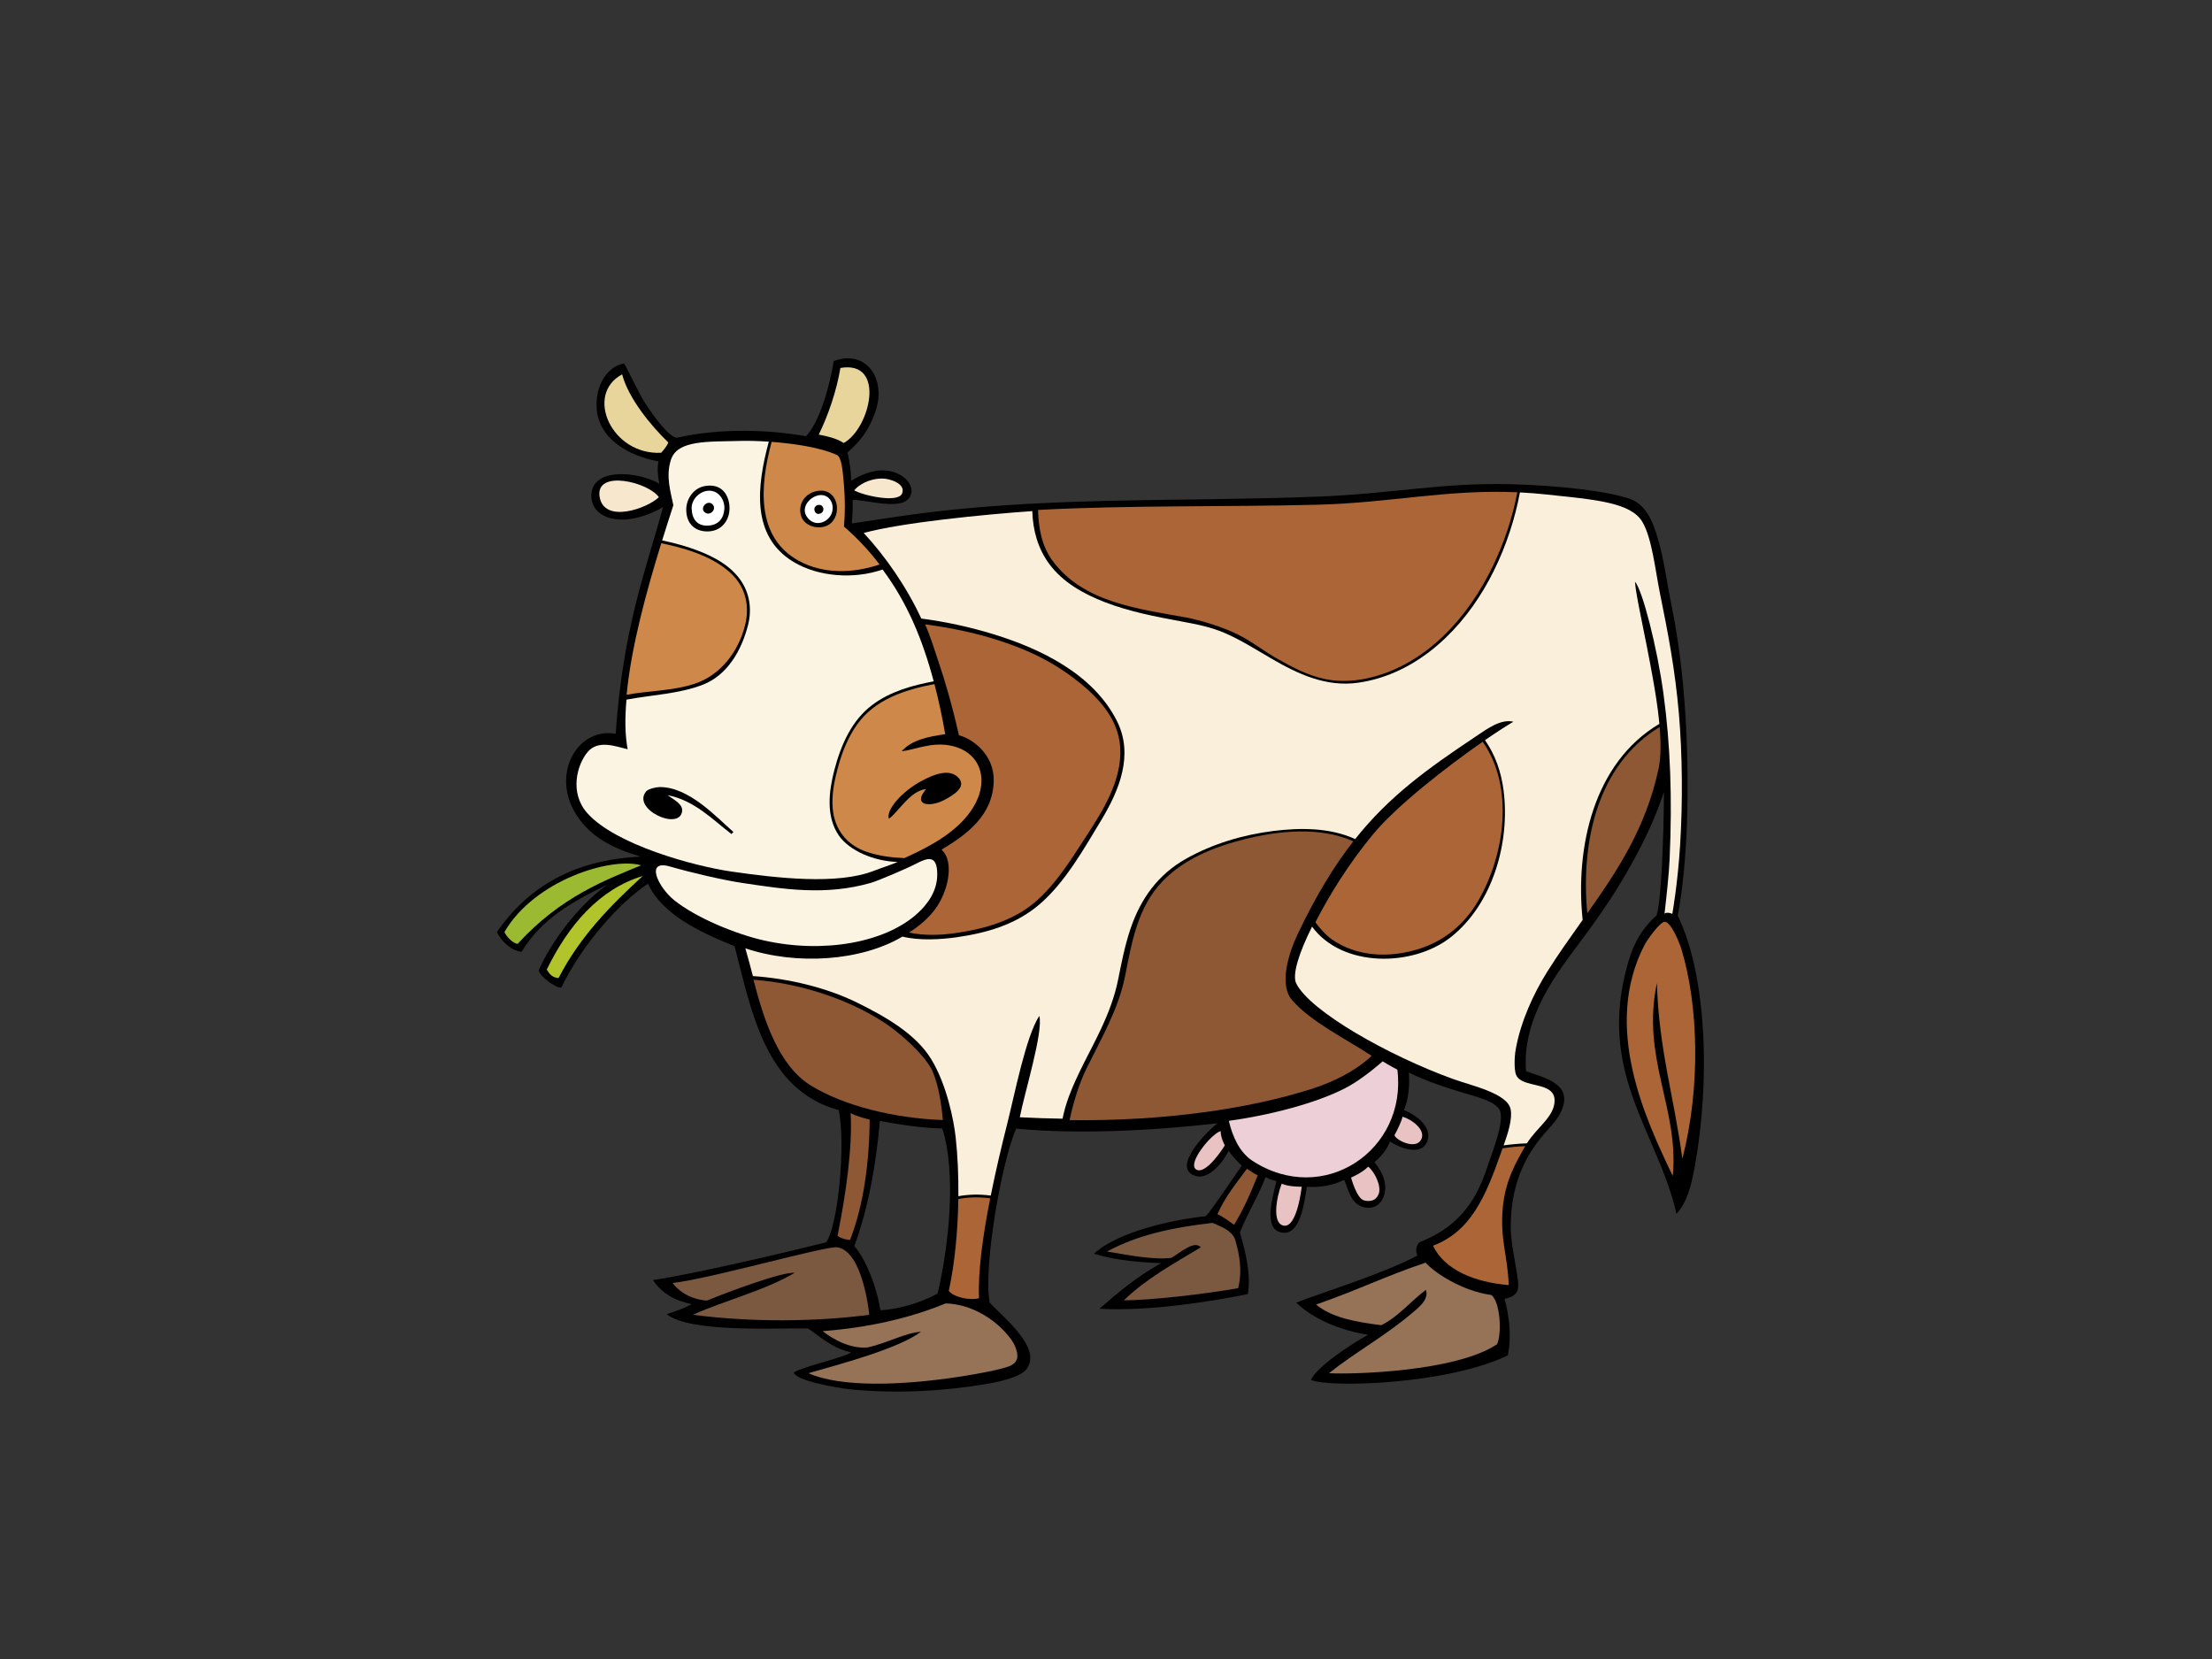 <?xml version="1.0" encoding="utf-8"?>
<!-- Generator: Adobe Illustrator 17.0.0, SVG Export Plug-In . SVG Version: 6.00 Build 0)  -->
<!DOCTYPE svg PUBLIC "-//W3C//DTD SVG 1.1//EN" "http://www.w3.org/Graphics/SVG/1.1/DTD/svg11.dtd">
<svg version="1.1" id="Layer_1" xmlns="http://www.w3.org/2000/svg" xmlns:xlink="http://www.w3.org/1999/xlink" x="0px" y="0px"
	 width="800px" height="600px" viewBox="0 0 800 600" enable-background="new 0 0 800 600" xml:space="preserve">
<rect x="0" y="0" width="800" height="600" fill="#333333" stroke="none"/>
<g>
	<path fill-rule="evenodd" clip-rule="evenodd" d="M606.326,438.992c-6.879-29.959-29.083-51.044-17.471-90.944
		c2.245-7.731,5.478-12.683,10.257-16.994c1.686-5.116,2.544-26.273,2.686-44.632c-3.745,11.18-8.343,20.218-13.75,29.611
		c-6.162,10.706-12.874,19.69-19.897,29.12c-8.433,11.337-17.54,25.658-16.245,42.243c6.216,2.352,17.288,4.401,12.789,14.392
		c-1.398,3.112-3.915,5.672-6.183,8.252c-7.27,8.298-12.336,19.21-12.118,34.343c0.069,4.784,1.307,10.379,1.953,14.558
		c0.976,6.274,2.03,9.509-4.218,10.821c1.515,5.295,2.703,13.193,1.19,20.441c-22.395,10.71-65.026,11.706-71.183,8.871
		c1.946-4.651,14.494-12.982,20.661-16.335c-9.981-1.559-19.836-5.652-25.988-11.616c7.88-3.19,31.613-10.453,43.839-17.053
		c-0.757-1.297-0.522-3.63,0.647-4.754c12.201-4.845,19.927-12.571,24.679-27.479c1.334-4.193,6.549-16.727,4.311-20.537
		c-1.706-2.903-7.244-4.35-12.007-5.751c-6.705-1.983-14.928-4.654-20.771-7.687c0.387,3.559,0.051,9.711-1.799,13.596
		c4.72,1.877,10.549,6.373,8.397,11.506c-2.15,5.126-9.569,2.36-13.413-0.108c-1.048,2.943-3.309,5.477-5.623,7.464
		c2.314,2.815,4.48,6.536,3.784,10.816c-0.632,3.87-3.677,6.6-7.79,5.412c-4.553-1.32-5.183-5.777-6.923-9.846
		c-4.245,2.064-8.546,2.815-13.504,2.512c-0.943,6.066-2.399,17.719-9.055,16.558c-6.955-1.214-3.244-12.916-1.944-18.647
		c-1.136-0.208-2.343-0.598-3.949-1.397c-2.404,6.509-6.624,13.227-9.271,20.013c2.164,7.374,4.053,15.31,2.884,22.27
		c-12.069,2.511-35.869,6.375-53.675,5.31c6.088-5.327,13.39-11.565,22.328-16.492c-7.111-0.248-16.387-0.955-24.334-3.4
		c9.006-8.259,29.452-12.433,40.503-13.587c1.959-1.995,12.955-18.263,12.955-18.263s-3.608-3.493-4.693-5.371
		c-2.483,4.8-7.477,10.504-12.008,9.087c-9.009-2.82,3.814-15.8,7.953-19.07c-23.69,2.801-51.663,4.047-72.802,1.943
		c-5.217,11.511-12.059,50.402-9.596,62.931c4.928,5.425,18.825,16.172,13.472,23.87c-1.904,2.742-8.401,4.521-14.859,5.601
		c-13.657,2.277-30.586,3.662-48.679,1.937c-4.926-0.468-20.732-3.281-20.722-6.206c3.892-2.235,18.188-5.344,20.676-7.193
		c-6.881-1.495-11.141-5.679-15.608-8.659c-12.277-0.216-42.502,1.598-51.103-5.143c3.434-1.229,5.239-1.631,9.077-3.655
		c-5.822-1.121-10.813-3.819-14.03-8.705c14.664-2.145,48.042-9.98,62.62-13.635c4.265-5.929,7.15-34.896,4.565-47.819
		c-26.919-7.324-31.67-36.591-37.685-59.294c-13.224-5.342-26.22-11.64-31.313-22.593c-10.59,7.058-23.816,22.055-31.347,37.562
		c-2.162,0.166-7.893-4.152-8.154-6.27c2.859-6.766,11.875-21.641,24.776-30.924c-12.282,5.925-23.66,12.127-30.977,24.255
		c-4.26-0.48-7.56-4.346-8.953-7.116c11.283-16.358,27.978-26.201,52.008-27.305c-10.042-2.962-18.943-7.285-24.072-16.519
		c-7.919-14.262,1.559-30.289,15.046-27.902c2.644-38.566,11.045-59.546,17.122-81.97c-15.001,8.485-26.684,3.888-25.89-4.899
		c0.874-9.579,17.053-7.919,24.536-3.604c-0.59-2.822-0.803-5.87-0.262-8.044c-10.231-1.849-21.959-7.844-22.421-19.704
		c-0.328-8.38,4.353-14.908,9.981-15.722c1.663,2.991,5.606,11.356,7.762,14.635c2.191,3.342,7.87,11.565,11.148,12.252
		c16.544-3.701,33.709-2.855,46.869-0.575c5.065-5.42,8.551-18.236,10.01-27.132c11.324-4.461,19.376,6.096,15.023,18.394
		c-2.46,6.95-5.768,10.886-10.013,14.587c0.761,3.701,1.195,6.421,1.305,10.23c2.832-1.631,7.293-4.027,12.299-3.699
		c5.974,0.39,10.992,5.007,9.143,9.141c-2.59,5.795-15.346,1.417-20.897,1.527c0.11,3.915-0.326,8.488-0.326,8.488
		s11.319-1.679,16.871-2.502c50.721-7.513,100.063-5.143,151.731-7.187c27.538-1.085,44.598-5.116,69.918-4.475
		c17.812,0.45,35.777,2.637,43.171,5.406c6.531,2.445,8.773,10.297,10.51,16.728c1.777,6.565,2.71,14.235,4.22,21.494
		c4.991,24.008,6.505,53.465,5.623,79.206c-0.382,11.293-1.608,24.564-3.337,33.22c10.426,21.181,12.008,59.823,5.948,91.847
		C611.641,428.68,610.069,435.099,606.326,438.992z M340.793,408.124c-7.222-0.125-16.125-1.464-22.586-2.756
		c-1.219,14.963-4.189,31.805-9.244,45.274c3.589,4.036,7.802,13.288,9.461,23.219c5.168-0.215,13.417-2.071,20.674-6.03
		C343.153,450.662,345.979,424.362,340.793,408.124z"/>
	<path fill-rule="evenodd" clip-rule="evenodd" fill="#AB6536" d="M608.448,419.096c-2.933-22.091-8.544-39.641-9.199-63.55
		c-5.772,27.048,8.091,45.413,5.728,69.759c-9.961-20.767-25.494-53.945-10.235-83.516c0.945-1.833,5.552-8.33,7.271-8.399
		c2.282-0.093,5.307,7.319,6.096,9.897C614.265,363.492,615.151,393.115,608.448,419.096z"/>
	<path fill-rule="evenodd" clip-rule="evenodd" fill="#AB6536" d="M380.625,202.758c11.121,15.17,31.119,17.432,48.3,20.556
		c5.413,0.987,13.366,3.515,18.328,5.947c5.613,2.752,9.344,5.939,14.776,9.019c5.41,3.065,11.092,6.056,17.237,7.319
		c5.594,1.148,11.292,0.747,16.811-0.649c20.169-5.104,35.06-21.983,43.803-40.147c4.005-8.328,7.136-17.432,8.874-26.764
		c-25.516-1.121-45.895,3.828-72.205,4.5c-33.32,0.852-68.08,0.12-101.125,1.89C375.594,190.895,376.709,197.408,380.625,202.758z"
		/>
	<path fill-rule="evenodd" clip-rule="evenodd" fill="#8D5833" d="M574.065,330.312c10.964-15.523,21.264-30.973,25.815-52.456
		c0.871-4.112,0.811-9.508,0.363-14.925C577.564,276.641,571.672,304.793,574.065,330.312z"/>
	<path fill-rule="evenodd" clip-rule="evenodd" fill="#8D5833" d="M467.254,361.642c-4.642-5.401-1.388-16.519,2.073-23.802
		c6.62-13.949,13.171-24.669,20.135-33.553c-11.985-5.412-27.018-3.86-39.366-0.771c-10.696,2.674-21.76,7.033-29.591,15.155
		c-9.094,9.43-11.153,22.018-13.624,34.432c-2.363,11.856-8.593,22.455-13.868,33.188c-2.893,5.883-4.877,12.7-6.194,18.826
		c34.421,0.404,64.833-4.108,87.172-11.175c8.265-2.61,16.09-6.495,22.089-12.079C487.215,375.967,474.112,369.62,467.254,361.642z"
		/>
	<path fill-rule="evenodd" clip-rule="evenodd" fill="#AB6536" d="M328.784,337.266c5.281,1.161,11.009,0.977,16.171,0.282
		c9.444-1.27,19.462-3.863,27.229-9.584c8.578-6.306,14.842-16.578,20.58-25.39c6.159-9.467,13.065-20.367,12.382-32.199
		c-0.637-11.023-8.83-19.151-17.335-25.511c-8.318-6.22-17.136-10.235-26.997-13.374c-8.774-2.796-16.997-4.438-26.255-5.697
		c2.088,4.629,3.112,8.436,4.789,13.313c2.1,6.096,4.982,15.723,7.46,26.81c5.133,1.322,12.727,7.084,12.583,16.395
		c-0.188,12.581-9.772,19.516-18.872,24.973c4.959,4.578,2.171,15.623-2.384,21.635
		C335.729,332.089,332.531,334.882,328.784,337.266z"/>
	<path fill-rule="evenodd" clip-rule="evenodd" fill="#8D5833" d="M319.819,369.845c-13.434-8.81-31.168-14.338-47.322-15.511
		c3.851,14.916,9.241,31.274,20.908,38.36c11.809,7.18,29.64,11.729,47.59,12.382c-0.473-5.459-1.54-12.681-3.763-17.707
		C335.009,382.344,326.561,374.271,319.819,369.845z"/>
	<path fill-rule="evenodd" clip-rule="evenodd" fill="#AB6536" d="M358.128,433.393c-3.885-0.519-7.794-0.477-11.533,0.243
		c-0.172,11.655-1.325,23.465-3.449,33.215c1.623,2.243,7.479,3.581,10.936,2.664C353.631,459.913,355.511,446.62,358.128,433.393z"
		/>
	<path fill-rule="evenodd" clip-rule="evenodd" fill="#AB6536" d="M543.494,436.855c0.903-9.91,4.799-16.477,8.125-22.343
		c-2.746,0.105-5.484,0.38-8.196,0.79c-0.206,0.576-0.404,1.117-0.578,1.613c-5.672,16.206-11.026,28.46-24.59,33.626
		c4.177,8.664,14.794,13.161,27.391,14.238C545.309,454.285,542.457,448.245,543.494,436.855z"/>
	<path fill-rule="evenodd" clip-rule="evenodd" fill="#FAEFDA" d="M607.197,258.154c-1.357-15.876-3.968-29.408-6.857-43.606
		c-1.685-8.294-2.85-19.812-6.331-25.765c-4.225-7.224-17.65-8.096-34.735-9.946c-3.285-0.357-6.465-0.597-9.576-0.751
		c-0.44,2.394-0.964,4.764-1.569,7.099c-4.957,19.161-15.16,38.206-31.058,50.457c-7.589,5.844-16.35,9.922-25.876,11.27
		c-11.64,1.65-21.821-3.146-31.631-8.877c-5.366-3.129-10.659-6.487-16.363-8.991c-5.177-2.272-10.453-3.28-15.969-4.299
		c-9.317-1.721-18.747-3.532-27.613-6.952c-7.66-2.957-15.254-7.158-20.201-13.912c-4.149-5.659-5.878-12.259-6.074-19.038
		c-17.362,1.222-47.246,4.144-60.978,7.919c7.628,8.164,15.559,19.513,20.82,30.941c8.686,1.143,17.269,2.989,25.514,5.489
		c17.43,5.281,36.652,14.475,45.245,31.555c6.174,12.277,0.847,25.107-5.726,35.983c-6.248,10.338-13.014,22.419-22.294,30.361
		c-8.556,7.319-18.972,10.306-29.971,11.89c-5.807,0.833-13.68,1.249-19.569-0.252c-14.953,8.877-38.29,10.461-56.829,4.237
		c0.92,3.141,1.878,6.724,2.74,10.046c12.789,0.867,26.706,4.145,37.991,9.746c9.79,4.86,20.869,11.09,26.499,20.309
		c5.63,9.219,8.172,22.167,8.838,28.191c0.734,6.654,1.058,13.971,0.984,21.372c3.809-0.705,7.773-0.754,11.714-0.232
		c1.838-9.166,4.002-18.255,5.966-26.023c2.686-10.607,6.688-31.381,11.584-38.967c1.565,5.648-5.454,28.179-7.048,36.664
		c5.195,0.276,10.357,0.445,15.461,0.524c0.551-2.742,1.332-5.457,2.33-8.133c3.148-8.421,7.743-16.159,11.55-24.284
		c2.705-5.763,4.981-11.682,6.23-17.944c1.222-6.14,2.44-12.328,4.443-18.27c3.675-10.898,9.936-19.655,20.064-25.361
		c9.638-5.432,20.636-8.702,31.591-10.067c9.778-1.217,20.482-1.253,29.621,2.923c12.358-15.516,26.057-25.394,43.8-37.222
		c3.642-2.428,8.791-6.347,13.417-5.212c-2.558,1.5-6.144,3.819-10.267,6.666c3.779,5.342,5.892,11.709,6.722,18.172
		c2.402,18.691-3.851,40.987-19.033,53.039c-13.655,10.837-39.254,11.197-50.226-3.768c-4.865,9.691-7.221,17.483-5.75,20.497
		c4.965,10.144,33.624,26.235,56.613,34.558c6.896,2.5,19.777,5.209,20.945,10.984c0.727,3.588-1.063,8.975-2.533,13.078
		c2.79-0.397,5.606-0.654,8.423-0.742c3.761-5.966,9.958-9.621,10.013-15.452c0.069-7.194-11.888-4.291-13.93-9.331
		c-0.676-1.668-0.698-6.01-0.122-9.234c1.799-10.04,6.407-20.093,11.417-28.088c3.91-6.247,8.321-12.392,12.781-18.7
		c-2.749-26.314,4.013-56.838,27.694-70.877c0.019-0.014,0.044-0.014,0.068-0.025c-0.576-6.181-1.623-12.277-2.36-16.417
		c-3.028-16.982-6.162-29.856-6.48-35.021c2.696,3.003,7.998,23.597,10.296,40.453c2.544,18.69,3.216,37.842,2.245,59.803
		c-0.242,5.477-1.084,13.092-1.841,19.797c1.035-0.735,2.812,0.108,2.812,0.108s1.929-10.639,2.816-24.881
		C608.61,289.861,608.458,272.886,607.197,258.154z"/>
	<path fill-rule="evenodd" clip-rule="evenodd" fill="#AB6536" d="M496.549,301.766c-8.784,10.636-15.709,21.829-20.813,31.768
		c1.481,2.118,3.817,4.708,5.944,6.193c8.95,6.24,20.343,6.757,30.715,3.713c9.762-2.862,17.269-9.077,22.311-17.792
		c9.483-16.392,13.06-41.027,1.528-57.382C523.147,277.361,505.081,291.432,496.549,301.766z"/>
	<path fill-rule="evenodd" clip-rule="evenodd" fill="#967256" d="M541.429,486.163c-14.887,10.007-52.797,10.965-60.785,10.478
		c9.276-7.425,20.361-13.505,29.842-21.584c2.049-1.748,6.527-4.964,5.192-8.546c-5.408,4.005-10.02,9.809-16.117,12.767
		c-9.292-1.175-17.888-2.717-23.584-7.466c14.711-5.084,25.763-10.57,39.629-15.15c3.212,3.684,13.269,10.279,23.785,11.699
		C542.554,470.887,543.265,482.092,541.429,486.163z"/>
	<path fill-rule="evenodd" clip-rule="evenodd" fill="#E9C3C3" d="M513.947,412.206c-1.985,3.638-8.923,0.272-9.626-1.625
		c0.931-1.685,2.487-4.761,2.921-6.707C510.307,404.704,515.93,408.566,513.947,412.206z"/>
	<path fill-rule="evenodd" clip-rule="evenodd" fill="#EDD0D7" d="M444.425,405.368c18.524-2.587,35.039-7.731,43.722-12.708
		c5.665-3.246,11.905-8.811,11.905-8.811s2.742,1.704,5.324,2.996c3.648,29.146-26.742,49.69-52.422,32.972
		C448.233,416.741,445.696,410.884,444.425,405.368z"/>
	<path fill-rule="evenodd" clip-rule="evenodd" fill="#E9C3C3" d="M488.632,425.882c0,0,4.183-1.789,6.167-3.941
		c2.063,1.451,4.948,6.825,3.822,9.863c-0.555,1.503-1.983,3.121-5.229,2.363C490.634,433.523,488.632,425.882,488.632,425.882z"/>
	<path fill-rule="evenodd" clip-rule="evenodd" fill="#E9C3C3" d="M470.783,429.188c0,0-1.625,15.146-6.598,14.066
		c-4.199-0.915-2.556-10.154-0.649-15.148C466.24,429.3,470.783,429.188,470.783,429.188z"/>
	<path fill-rule="evenodd" clip-rule="evenodd" fill="#8D5833" d="M446.328,442.973c-1.834-1.302-3.812-2.825-6.017-3.853
		c2.668-6.172,6.997-11.447,10.673-16.421c1.084,0.756,2.705,1.839,3.888,2.353C452.418,431.378,449.579,437.638,446.328,442.973z"
		/>
	<path fill-rule="evenodd" clip-rule="evenodd" fill="#7B5840" d="M446.626,448.061c1.674,5.478,2.739,11.564,1.173,17.834
		c-13.417,2.335-32.213,4.38-41.342,4.38c8.172-7.925,18.258-13.386,27.846-19.171c-2.438-2.585-7.001,1.672-10.652,3.807
		c-6.21,0.872-16.356-1.099-23.283-2.286c11.259-6.084,23.739-8.669,38.121-10.36C442.014,443.712,445.267,445.039,446.626,448.061z
		"/>
	<path fill-rule="evenodd" clip-rule="evenodd" fill="#E9C3C3" d="M442.979,414.259c0,0-6.595,10.698-10.259,8.764
		c-3.662-1.941,5.278-12.928,8.744-13.956C441.464,411.55,442.979,414.259,442.979,414.259z"/>
	<path fill-rule="evenodd" clip-rule="evenodd" fill="#967256" d="M292.354,496.643c12.164-3.469,32.676-8.936,40.718-14.991
		c-5.459,0.331-11.724,3.9-19.075,5.635c-6.323,0.73-12.884-2.986-16.475-5.863c16.358-1.248,31.443-4.641,44.486-10.034
		c13.907,0.46,23.334,11.418,24.987,15.229c1.658,3.806,1.161,5.954-1.488,7.276c-2.646,1.325-13.062,3.198-19.226,4.123
		C326.565,500.971,304.502,501.95,292.354,496.643z"/>
	<path fill-rule="evenodd" clip-rule="evenodd" fill="#CD884A" d="M269.429,226.283c1.777-6.957,0.328-13.846-4.996-18.85
		c-5.503-5.175-12.972-7.949-20.172-9.794c-1.689-0.431-3.39-0.82-5.101-1.177c-5.351,17.303-10.909,37.596-12.531,54.807
		c8.157-1.496,16.661-1.374,24.532-3.958C260.579,244.22,267.023,235.728,269.429,226.283z"/>
	<path fill-rule="evenodd" clip-rule="evenodd" fill="#FBF4E3" d="M303.368,302.15c-4.752-6.923-3.594-16.144-1.574-23.804
		c2.348-8.886,6.172-17.799,13.748-23.452c6.443-4.808,14.309-6.999,22.147-8.482c-4.172-15.601-9.672-28.569-18.485-40.442
		c-10.245,3.582-23.232,2.705-32.274-2.781c-15.466-9.378-13.149-27.535-8.887-43.455c-3.978-0.27-7.532-0.34-9.991-0.274
		c-12.022,0.331-23.085-0.416-25.411,6.86c-1.91,5.975-0.13,11.317,0.888,16.402c-1.282,3.959-2.659,8.243-4.054,12.737
		c3.44,0.698,6.837,1.577,10.154,2.696c6.328,2.134,13.033,5.177,17.334,10.494c4.044,4.991,5.148,11.256,3.569,17.45
		c-2.294,8.986-7.337,17.973-16.218,21.487c-8.536,3.376-18.752,3.74-27.739,5.446c-0.59,6.876-0.563,12.51,0.423,17.944
		c-4.324-1.016-10.681-3.559-14.495,1.02c-3.817,4.578-6.654,14.749-0.069,22.115c10.24,11.457,38.701,19.165,52.072,21.092
		c16.835,2.428,38.456,4.859,51.582-0.276c3.21-1.254,5.773-1.981,8.568-3.19C316.063,311.491,307.16,307.673,303.368,302.15z"/>
	<path fill-rule="evenodd" clip-rule="evenodd" fill="#CD884A" d="M326.105,271.699c3.645-4.09,9.538-5.293,15.748-6.167
		c-1.087-6.26-2.372-12.304-3.897-18.13c-10.696,2.046-21.612,5.522-28.106,14.813c-3.021,4.326-5.063,9.239-6.497,14.301
		c-1.437,5.072-2.624,10.428-2.201,15.733c0.624,7.789,5.156,13.496,12.578,15.93c4.296,1.412,8.82,1.995,13.366,2.164
		c12.167-5.457,20.231-10.837,24.862-18.309c5.912-9.532,3.053-20.21-8.341-22.411C336.723,268.296,330.622,271.251,326.105,271.699
		z"/>
	<path fill-rule="evenodd" clip-rule="evenodd" fill="#CD884A" d="M288.901,202.836c8.774,4.811,19.547,4.587,29.212,1.322
		c-3.758-4.943-8.017-9.525-12.869-13.706c0.423-5.28,0.419-9.653-0.015-14.985c-0.438-5.335-0.874-10.123-2.507-10.889
		c-5.854-2.729-15.506-4.159-23.651-4.771C274.826,175.541,273.253,194.251,288.901,202.836z"/>
	<path fill-rule="evenodd" clip-rule="evenodd" d="M341.433,289.361c-5.269,2.734-11.493,1.916-6.488-4.003
		c-5.865,0.668-10.022,8.308-13.445,10.739c-1.217-3.036,4.695-9.997,12.199-13.873c4.213-2.215,9.912-4.478,13.094-0.764
		C349.479,284.6,345.126,287.444,341.433,289.361z"/>
	<path fill-rule="evenodd" clip-rule="evenodd" fill="#FBF4E3" d="M338.965,316.338c-0.019,5.993-3.53,10.685-7.028,13.9
		c-11.625,10.703-34.074,14.71-55.541,9.91c-10.323-2.308-24.637-8.218-32.541-14.559c-5.773-4.632-10.767-14.886-1.527-12.199
		c7.885,2.284,19.275,4.908,25.93,5.907c15.256,2.289,30.307,4.713,46.711,0c2.583-0.74,12.95-5.165,16.204-6.86
		C335.559,310.148,338.994,309.002,338.965,316.338z"/>
	<path fill-rule="evenodd" clip-rule="evenodd" fill="#7B5840" d="M250.594,475.502c12.022-5.378,25.726-8.653,36.835-15.175
		c-4.429-0.406-23.562,6.678-31.793,10.064c-6.847-0.588-10.661-4.071-12.396-6.368c14.446-1.701,55.507-13.56,59.621-12.911
		c9.31,1.466,11.535,24.23,11.511,24.414C295.118,478.023,271.877,478.304,250.594,475.502z"/>
	<path fill-rule="evenodd" clip-rule="evenodd" fill="#8D5833" d="M307.439,448.444c-0.862,0-3.231-0.433-4.526-1.506
		c3.178-15.88,5.401-32.307,4.74-44.373c1.938,1.077,4.521,1.726,6.891,2.37C314.377,420.374,312.391,435.736,307.439,448.444z"/>
	<path fill-rule="evenodd" clip-rule="evenodd" fill="#F7E7CD" d="M308.928,177.317c1.694-1.971,5.278-4.245,10.231-4.245
		c2.612,0,8.598,1.848,7.075,5.444C324.71,182.103,311.65,179.06,308.928,177.317z"/>
	<path fill-rule="evenodd" clip-rule="evenodd" fill="#E8D59B" d="M305.118,160.228c-2.284-1.635-6.083-2.489-9.014-3.048
		c3.425-6.953,6.429-15.723,7.846-24.103C320.592,130.206,314.697,155.004,305.118,160.228z"/>
	<path fill-rule="evenodd" clip-rule="evenodd" d="M300.819,188.907c-3.087,3.226-9.851,1.988-11.124-2.384
		c-1.209-4.152,1.429-8.595,6.673-9.055C302.722,176.914,304.489,185.071,300.819,188.907z"/>
	<path fill-rule="evenodd" clip-rule="evenodd" fill="#FFFFFF" d="M300.819,185.573c-1.114,3.177-5.817,5.34-8.749,1.677
		c-2.932-3.663,1.043-7.951,4.538-8.194C300.102,178.819,301.928,182.395,300.819,185.573z"/>
	<path fill-rule="evenodd" clip-rule="evenodd" d="M297.738,183.749c0.524,2.057-2.74,3.143-3.185,0.751
		C294.186,182.508,297.243,181.793,297.738,183.749z"/>
	<path fill-rule="evenodd" clip-rule="evenodd" d="M265.24,300.887c-0.144,0.362-0.549,0.392-0.668,0.786
		c-6.622-5.07-13.477-12.306-23.154-14.081c2.649,1.823,5.743,3.371,5.248,6.019c-1.298,6.936-18.424-1.156-12.896-7.479
		c0.695-0.79,3.424-1.466,4.778-1.481C249.173,284.539,259.284,295.702,265.24,300.887z"/>
	<path fill-rule="evenodd" clip-rule="evenodd" d="M263.757,182.431c0.636,5.163-2.392,9.469-7.376,9.753
		c-4.428,0.249-8.189-2.242-8.189-7.903c0-3.919,2.703-7.758,6.632-8.478C260.819,174.703,263.297,178.728,263.757,182.431z"/>
	<path fill-rule="evenodd" clip-rule="evenodd" fill="#FFFFFF" d="M261.972,184.143c-0.237,3.178-1.986,5.799-5.956,5.956
		c-3.973,0.161-5.785-2.48-5.878-6.275c-0.083-3.31,3.097-6.433,6.512-6.355C260.067,177.548,262.212,180.965,261.972,184.143z"/>
	<path fill-rule="evenodd" clip-rule="evenodd" d="M257.612,182.324c1.88,1.699-0.913,4.727-2.884,2.815
		C253.108,183.567,255.832,180.718,257.612,182.324z"/>
	<path fill-rule="evenodd" clip-rule="evenodd" fill="#B2C42B" d="M232.454,316.823c-11.57,10.592-22.559,21.679-30.441,36.891
		c-2.49-0.169-3.366-1.625-4.265-3.068C205.518,334.753,216.64,321.567,232.454,316.823z"/>
	<path fill-rule="evenodd" clip-rule="evenodd" fill="#9BB931" d="M231.886,312.946c-12.301,5.117-28.977,11.166-44.61,28.37
		c-1.49,0.166-4.277-2.678-4.84-4.264C193.428,318.263,220.985,309.846,231.886,312.946z"/>
	<path fill-rule="evenodd" clip-rule="evenodd" fill="#E8D59B" d="M239.113,163.753c-17.998,0.889-27.754-21.112-14.106-28.361
		c2.262,8.68,10.406,18.539,16.678,24.622C241.315,161.305,239.79,162.992,239.113,163.753z"/>
	<path fill-rule="evenodd" clip-rule="evenodd" fill="#F7E7CD" d="M238.287,179.817c-4.184,4.083-19.919,9.689-21.44-0.216
		C215.32,169.694,234.522,174.343,238.287,179.817z"/>
</g>
</svg>
